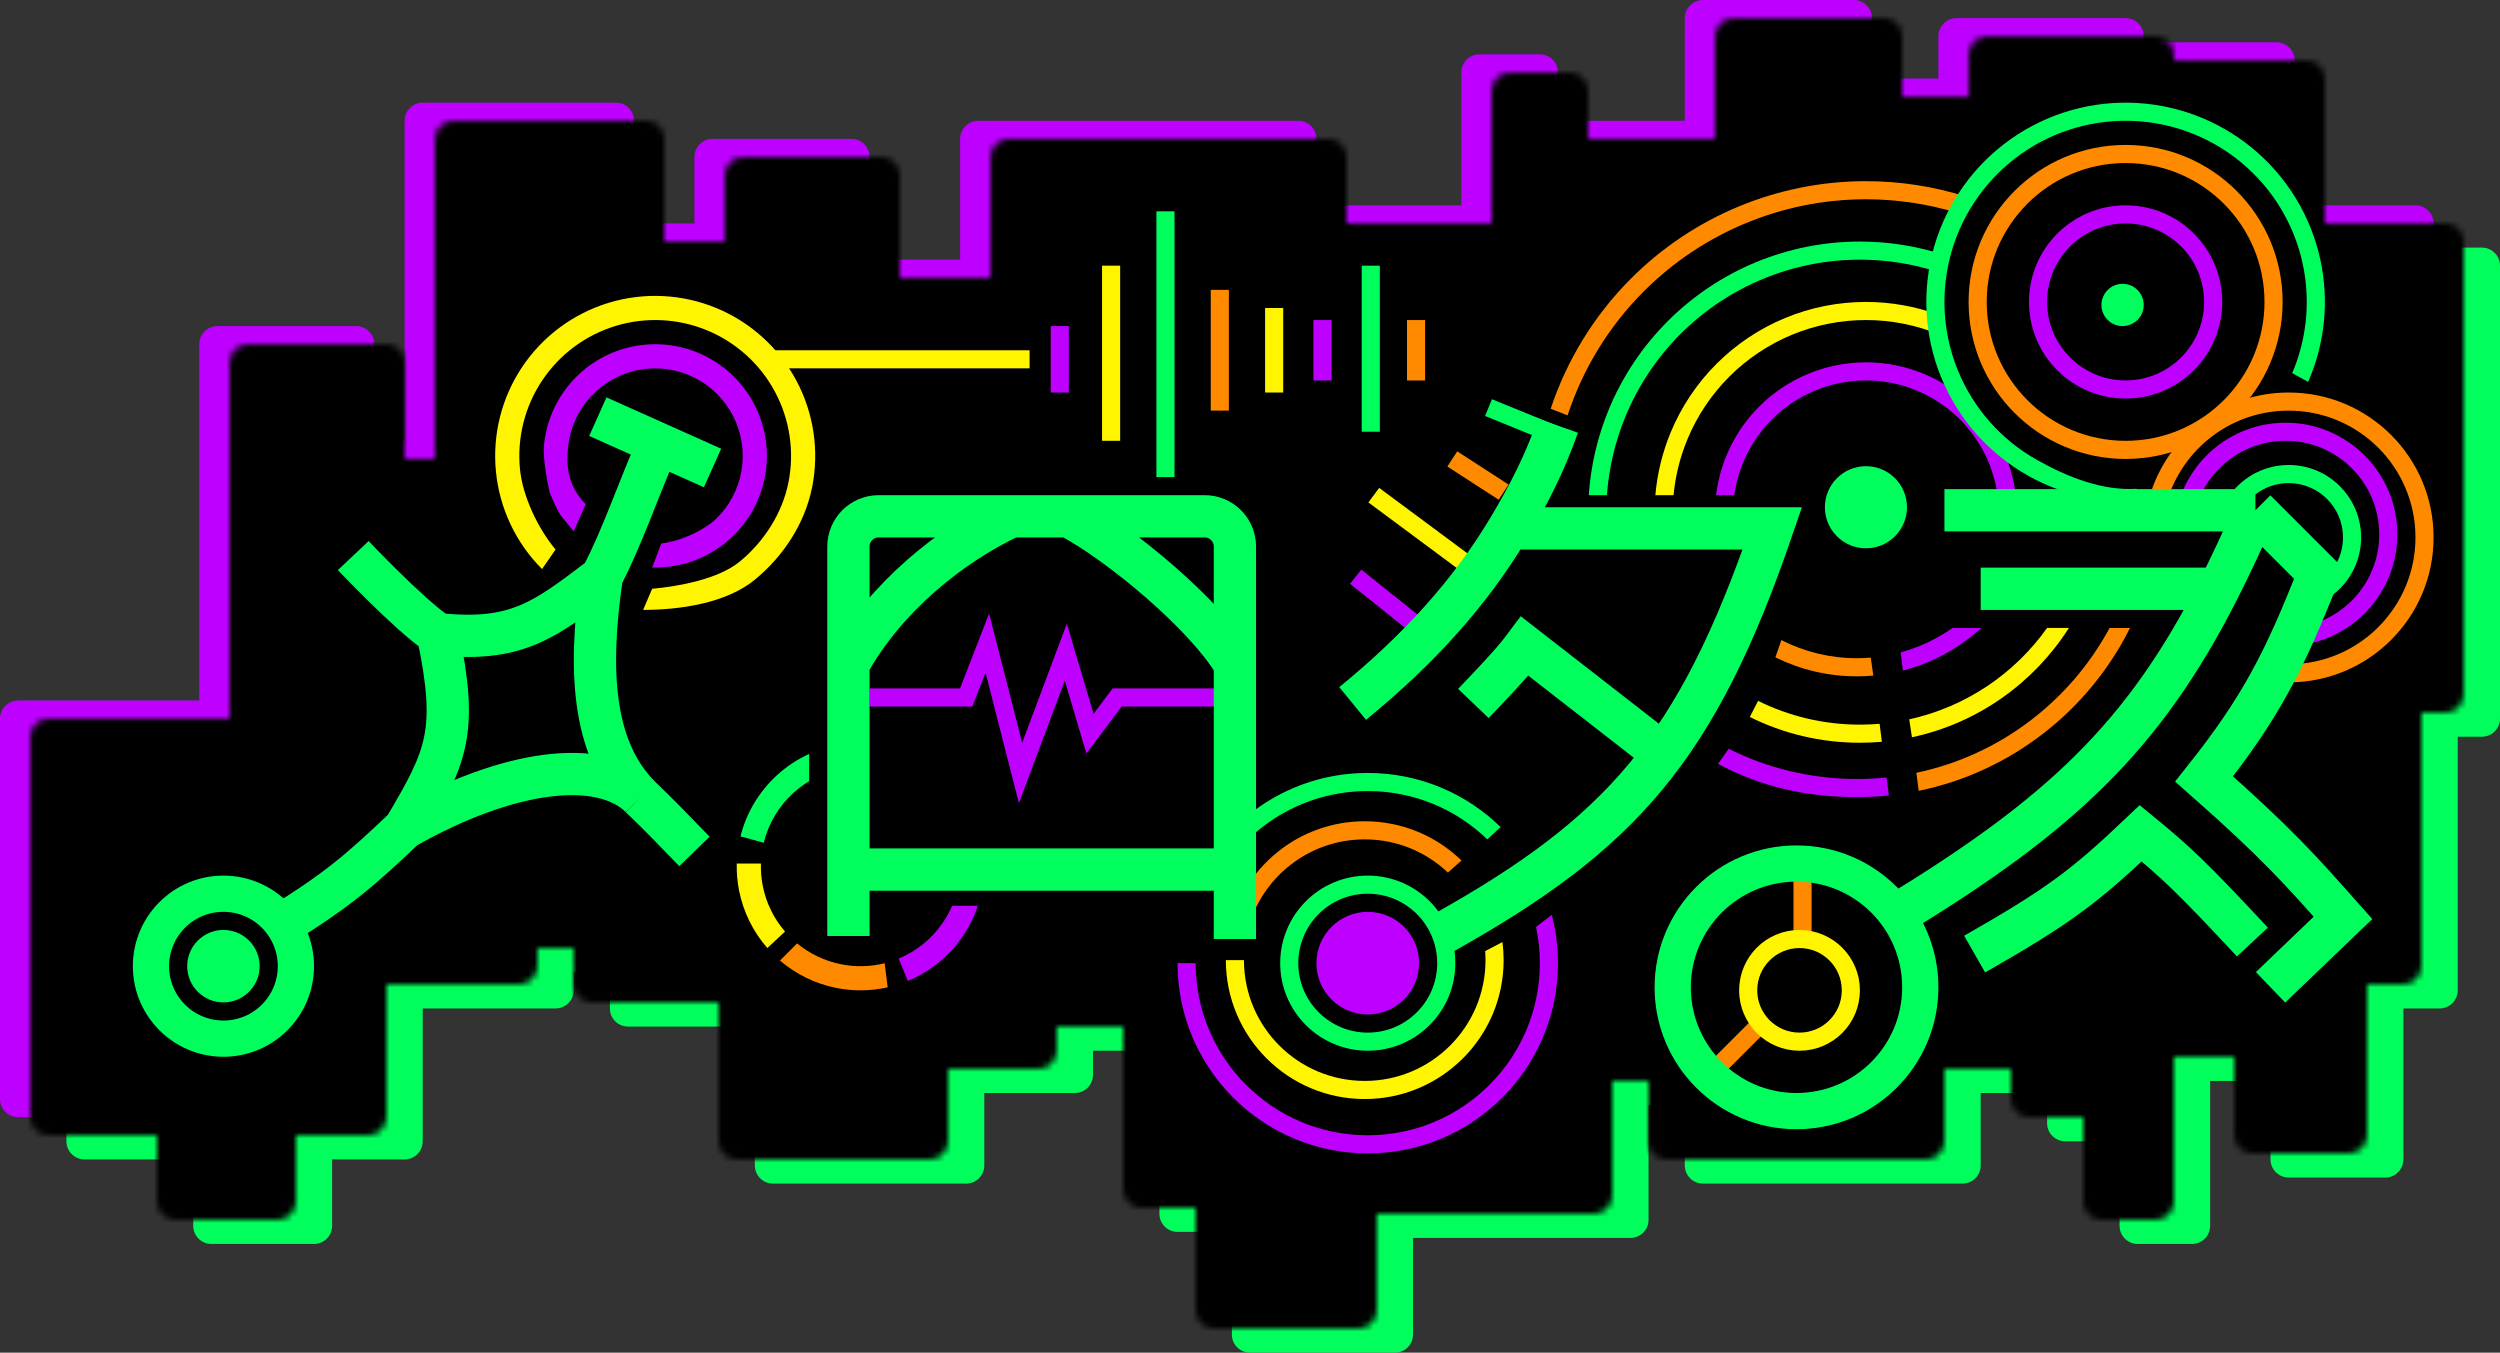 <svg width="414" height="224" viewBox="0 0 414 224" fill="none" xmlns="http://www.w3.org/2000/svg">
<rect x="0" y="0" width="414" height="224" fill="#333333" stroke="none"/>
<path d="M11 189C11 190.657 12.343 192 14 192H32V203C32 204.657 33.343 206 35 206H52C53.657 206 55 204.657 55 203V192H67C68.657 192 70 190.657 70 189V167H92C93.657 167 95 165.657 95 164V161H101V167C101 168.657 102.343 170 104 170H125V193C125 194.657 126.343 196 128 196H160C161.657 196 163 194.657 163 193V181H178C179.657 181 181 179.657 181 178V174H192V201C192 202.657 193.343 204 195 204H204V221C204 222.657 205.343 224 207 224H231C232.657 224 234 222.657 234 221V205H270C271.657 205 273 203.657 273 202V183H279V193C279 194.657 280.343 196 282 196H325C326.657 196 328 194.657 328 193V181H339V186C339 187.657 340.343 189 342 189H351V203C351 204.657 352.343 206 354 206H363C364.657 206 366 204.657 366 203V179H376V192C376 193.657 377.343 195 379 195H395C396.657 195 398 193.657 398 192V167H404C405.657 167 407 165.657 407 164V122H411C412.657 122 414 120.657 414 119V44C414 42.343 412.657 41 411 41H391H332V119H52V157.5H11V189Z" fill="#00FF5C"/>
<path d="M0 119V182C0 183.657 1.343 185 3 185H56.5V154.5H334V96.19H403V37C403 35.343 401.657 34 400 34H380V10C380 8.343 378.657 7 377 7H355V6C355 4.343 353.657 3 352 3H324C322.343 3 321 4.343 321 6V13H310V3C310 1.343 308.657 0 307 0H282C280.343 0 279 1.343 279 3V20H258V12C258 10.343 256.657 9 255 9H245C243.343 9 242 10.343 242 12V34H218V23C218 21.343 216.657 20 215 20H162C160.343 20 159 21.343 159 23V43H144V26C144 24.343 142.657 23 141 23H118C116.343 23 115 24.343 115 26V37H105V20C105 18.343 103.657 17 102 17H70C68.343 17 67 18.343 67 20V73H62V57C62 55.343 60.657 54 59 54H36C34.343 54 33 55.343 33 57V116H3C1.343 116 0 117.343 0 119Z" fill="#BD00FF"/>
<mask id="path-3-inside-1_11_56" fill="white">
<path d="M5 122V185C5 186.657 6.343 188 8 188H26V199C26 200.657 27.343 202 29 202H46C47.657 202 49 200.657 49 199V188H61C62.657 188 64 186.657 64 185V163H86C87.657 163 89 161.657 89 160V157H95V163C95 164.657 96.343 166 98 166H119V189C119 190.657 120.343 192 122 192H154C155.657 192 157 190.657 157 189V177H172C173.657 177 175 175.657 175 174V170H186V197C186 198.657 187.343 200 189 200H198V217C198 218.657 199.343 220 201 220H225C226.657 220 228 218.657 228 217V201H264C265.657 201 267 199.657 267 198V179H273V189C273 190.657 274.343 192 276 192H319C320.657 192 322 190.657 322 189V177H333V182C333 183.657 334.343 185 336 185H345V199C345 200.657 346.343 202 348 202H357C358.657 202 360 200.657 360 199V175H370V188C370 189.657 371.343 191 373 191H389C390.657 191 392 189.657 392 188V163H398C399.657 163 401 161.657 401 160V118H405C406.657 118 408 116.657 408 115V40C408 38.343 406.657 37 405 37H385V13C385 11.343 383.657 10 382 10H360V9C360 7.343 358.657 6 357 6H329C327.343 6 326 7.343 326 9V16H315V6C315 4.343 313.657 3 312 3H287C285.343 3 284 4.343 284 6V23H263V15C263 13.343 261.657 12 260 12H250C248.343 12 247 13.343 247 15V37H223V26C223 24.343 221.657 23 220 23H167C165.343 23 164 24.343 164 26V46H149V29C149 27.343 147.657 26 146 26H123C121.343 26 120 27.343 120 29V40H110V23C110 21.343 108.657 20 107 20H75C73.343 20 72 21.343 72 23V76H67V60C67 58.343 65.657 57 64 57H41C39.343 57 38 58.343 38 60V119H8C6.343 119 5 120.343 5 122Z"/>
</mask>
<path d="M5 122V185C5 186.657 6.343 188 8 188H26V199C26 200.657 27.343 202 29 202H46C47.657 202 49 200.657 49 199V188H61C62.657 188 64 186.657 64 185V163H86C87.657 163 89 161.657 89 160V157H95V163C95 164.657 96.343 166 98 166H119V189C119 190.657 120.343 192 122 192H154C155.657 192 157 190.657 157 189V177H172C173.657 177 175 175.657 175 174V170H186V197C186 198.657 187.343 200 189 200H198V217C198 218.657 199.343 220 201 220H225C226.657 220 228 218.657 228 217V201H264C265.657 201 267 199.657 267 198V179H273V189C273 190.657 274.343 192 276 192H319C320.657 192 322 190.657 322 189V177H333V182C333 183.657 334.343 185 336 185H345V199C345 200.657 346.343 202 348 202H357C358.657 202 360 200.657 360 199V175H370V188C370 189.657 371.343 191 373 191H389C390.657 191 392 189.657 392 188V163H398C399.657 163 401 161.657 401 160V118H405C406.657 118 408 116.657 408 115V40C408 38.343 406.657 37 405 37H385V13C385 11.343 383.657 10 382 10H360V9C360 7.343 358.657 6 357 6H329C327.343 6 326 7.343 326 9V16H315V6C315 4.343 313.657 3 312 3H287C285.343 3 284 4.343 284 6V23H263V15C263 13.343 261.657 12 260 12H250C248.343 12 247 13.343 247 15V37H223V26C223 24.343 221.657 23 220 23H167C165.343 23 164 24.343 164 26V46H149V29C149 27.343 147.657 26 146 26H123C121.343 26 120 27.343 120 29V40H110V23C110 21.343 108.657 20 107 20H75C73.343 20 72 21.343 72 23V76H67V60C67 58.343 65.657 57 64 57H41C39.343 57 38 58.343 38 60V119H8C6.343 119 5 120.343 5 122Z" fill="black" stroke="black" stroke-width="2" mask="url(#path-3-inside-1_11_56)"/>
<path d="M175.5 54V65M219 63V53M224.5 95.5L234.5 103.5" stroke="#BD00FF" stroke-width="3"/>
<path d="M148.814 158.744C151.829 157.495 154.406 155.38 156.219 152.667C156.785 151.82 157.268 150.927 157.666 150H161.942C161.367 151.72 160.564 153.365 159.545 154.889C157.293 158.26 154.091 160.888 150.345 162.44L148.814 158.744Z" fill="#BD00FF"/>
<path d="M114.442 93.02C113.175 93.45 111 94 108 94L109.5 90C113.5 89.5 117.122 87.293 118.421 86.075C120.712 83.925 122.244 81.089 122.784 77.994C123.324 74.899 122.845 71.712 121.417 68.912C119.99 66.113 117.692 63.854 114.869 62.474C112.046 61.093 108.851 60.668 105.765 61.26C102.68 61.853 99.87 63.432 97.759 65.759C95.648 68.087 94.351 71.037 94.062 74.166L94.059 74.196C93.893 75.985 93.52 80.02 97 83.5L95 88L92.75 85.205C92.04 84.053 91.025 81.571 91.025 81.571C91.025 81.571 89.834 76.442 90.079 73.797C90.448 69.806 92.103 66.042 94.796 63.072C97.489 60.102 101.074 58.088 105.011 57.332C108.948 56.576 113.024 57.119 116.626 58.88C120.227 60.641 123.159 63.524 124.981 67.095C126.802 70.666 127.414 74.733 126.724 78.682C126.035 82.631 124.081 86.249 121.158 88.992C119.221 90.809 116.928 92.177 114.442 93.02Z" fill="#BD00FF"/>
<path d="M226.5 188C242.24 188 255 175.24 255 159.5C255 157.442 254.782 155.434 254.367 153.5L256.975 151.5C257.644 154.055 258 156.736 258 159.5C258 176.897 243.897 191 226.5 191C209.103 191 195 176.897 195 159.5H198C198 175.24 210.76 188 226.5 188Z" fill="#BD00FF"/>
<path d="M235 159.5C235 164.194 231.194 168 226.5 168C221.806 168 218 164.194 218 159.5C218 154.806 221.806 151 226.5 151C231.194 151 235 154.806 235 159.5Z" fill="#BD00FF"/>
<path d="M144 115.5H160L163.5 106.5L169 128L176.5 108L180.5 121.5L185 115.5H201.5" stroke="#BD00FF" stroke-width="3"/>
<path d="M330.795 82C330.144 77.273 327.968 72.856 324.556 69.444C320.431 65.318 314.835 63 309 63C303.165 63 297.569 65.318 293.444 69.444C290.032 72.856 287.856 77.273 287.205 82H284.181C284.848 76.475 287.347 71.298 291.322 67.322C296.011 62.634 302.37 60 309 60C315.63 60 321.989 62.634 326.678 67.322C330.653 71.298 333.152 76.475 333.819 82H330.795Z" fill="#BD00FF"/>
<path fill-rule="evenodd" clip-rule="evenodd" d="M352 63C359.18 63 365 57.18 365 50C365 42.82 359.18 37 352 37C344.82 37 339 42.82 339 50C339 57.18 344.82 63 352 63ZM352 66C360.837 66 368 58.837 368 50C368 41.163 360.837 34 352 34C343.163 34 336 41.163 336 50C336 58.837 343.163 66 352 66Z" fill="#BD00FF"/>
<path d="M378.5 104C387.06 104 394 97.06 394 88.5C394 79.94 387.06 73 378.5 73C371.505 73 365.592 77.634 363.663 84L360.831 83C363.173 75.469 370.198 70 378.5 70C388.717 70 397 78.283 397 88.5C397 98.717 388.717 107 378.5 107C377.995 107 377.495 106.98 377 106.94L378.5 104Z" fill="#BD00FF"/>
<path d="M323.315 104H328.092C324.463 107.323 320.027 109.779 315.113 111.042L314.749 108.035C317.858 107.187 320.748 105.808 323.315 104Z" fill="#BD00FF"/>
<path d="M286.264 124C292.654 127.199 299.867 129 307.5 129C309.157 129 310.794 128.915 312.407 128.75L312.8 131.725C311.058 131.907 309.29 132 307.5 132C298.942 132 291.563 130.257 284.5 126.5L286.264 124Z" fill="#BD00FF"/>
<path d="M128 59.5H170.5M184 73V44M211 51V65M227.5 82L243 93.5" stroke="#FFF500" stroke-width="3"/>
<path d="M139.281 159.683C141.681 160.16 144.146 160.096 146.5 159.508L147 163.5C144.218 164.126 141.323 164.167 138.501 163.606C135.041 162.918 131.826 161.351 129.161 159.067L132 156.228C134.098 157.959 136.598 159.149 139.281 159.683Z" fill="#FF8A00"/>
<path d="M226 136C215.015 136 205.828 143.702 203.545 154H206.63C208.85 145.374 216.681 139 226 139C231.338 139 236.188 141.092 239.775 144.5L242.023 142.5C237.882 138.477 232.23 136 226 136Z" fill="#FF8A00"/>
<path d="M309 33C295.209 33 281.982 38.479 272.23 48.23C266.411 54.05 262.113 61.107 259.593 68.783L256.795 67.691C259.467 59.633 263.993 52.225 270.109 46.109C280.424 35.795 294.413 30 309 30C314.716 30 320.341 30.89 325.688 32.593L324.255 35.288C319.356 33.784 314.218 33 309 33Z" fill="#FF8A00"/>
<path fill-rule="evenodd" clip-rule="evenodd" d="M352 73C364.703 73 375 62.703 375 50C375 37.297 364.703 27 352 27C339.297 27 329 37.297 329 50C329 62.703 339.297 73 352 73ZM352 76C366.359 76 378 64.359 378 50C378 35.641 366.359 24 352 24C337.641 24 326 35.641 326 50C326 64.359 337.641 76 352 76Z" fill="#FF8A00"/>
<path d="M379 110C390.598 110 400 100.598 400 89C400 77.402 390.598 68 379 68C369.856 68 362.078 73.844 359.195 82L356.366 81C359.66 71.678 368.55 65 379 65C392.255 65 403 75.745 403 89C403 102.255 392.255 113 379 113C377.462 113 375.958 112.855 374.5 112.579L376 109.787C376.98 109.927 377.981 110 379 110Z" fill="#FF8A00"/>
<path d="M352.723 104H349.343C342.82 116.107 331.195 125.059 317.347 127.978L317.743 130.961C333.103 127.796 345.915 117.657 352.723 104Z" fill="#FF8A00"/>
<path d="M294 108.857C298.07 110.869 302.653 112 307.5 112C308.417 112 309.325 111.96 310.222 111.88L309.799 108.905C309.041 108.968 308.274 109 307.5 109C302.999 109 298.75 107.919 295 106.001L294 108.857Z" fill="#FF8A00"/>
<path d="M291.061 170.061L283.061 178.061M298.5 155L298.5 142" stroke="#FF8A00" stroke-width="3"/>
<path fill-rule="evenodd" clip-rule="evenodd" d="M203.5 48V68H200.5V48H203.5ZM236 53V63H233V53H236ZM248.185 82.759L239.685 77.259L241.315 74.741L249.815 80.241L248.185 82.759Z" fill="#FF8A00"/>
<path d="M126.008 143C125.97 144.241 126.072 145.489 126.317 146.719C126.874 149.518 128.146 152.118 130 154.27L127.073 157C124.713 154.304 123.096 151.029 122.394 147.499C122.098 146.011 121.969 144.502 122.006 143H126.008Z" fill="#FFF500"/>
<path d="M100.807 50.141C106.674 48.361 112.977 48.671 118.641 51.017C124.305 53.363 128.981 57.601 131.871 63.008C134.761 68.415 135.687 74.657 134.491 80.67C133.295 86.683 129.739 92.111 125 96C120.261 99.889 112.631 101 106.5 101L108 97.5C112.487 97.1 118.994 95.877 122.5 93C126.524 89.698 129.552 84.995 130.568 79.889C131.583 74.784 130.797 69.484 128.343 64.894C125.889 60.303 121.92 56.705 117.11 54.713C112.301 52.721 106.95 52.458 101.969 53.969C96.987 55.48 92.684 58.672 89.792 63C86.9 67.328 85.598 72.525 86.108 77.705C86.553 82.219 89.11 87.544 92 91L89.762 94.238C85.427 89.903 82.728 84.199 82.128 78.097C81.527 71.996 83.06 65.875 86.466 60.777C89.872 55.68 94.941 51.921 100.807 50.141Z" fill="#FFF500"/>
<path d="M226 179C237.046 179 246 170.046 246 159C246 158.495 245.981 157.995 245.945 157.5L248.806 156C248.934 156.982 249 157.983 249 159C249 171.703 238.703 182 226 182C213.297 182 203 171.703 203 159H206C206 170.046 214.954 179 226 179Z" fill="#FFF500"/>
<path d="M309 53C313.202 53 317.363 53.828 321.246 55.436L321 52.121C317.158 50.719 313.097 50 309 50C304.404 50 299.852 50.905 295.606 52.664C291.36 54.423 287.501 57.001 284.251 60.251C281.001 63.501 278.423 67.36 276.664 71.606C275.289 74.926 274.436 78.432 274.129 82H277.141C277.44 78.826 278.212 75.71 279.436 72.754C281.044 68.872 283.401 65.344 286.373 62.373C289.344 59.401 292.872 57.044 296.754 55.436C300.637 53.828 304.798 53 309 53Z" fill="#FFF500"/>
<path d="M342.615 103.983H339C333.623 111.551 325.544 117.066 316.17 119.12L316.617 122.093C327.521 119.761 336.817 113.093 342.615 103.983Z" fill="#FFF500"/>
<path d="M289.772 118.735C295.263 121.465 301.452 123 308 123C309.225 123 310.437 122.946 311.635 122.841L311.266 119.862C310.19 119.953 309.1 120 308 120C301.944 120 296.219 118.583 291.138 116.063L289.772 118.735Z" fill="#FFF500"/>
<circle cx="298" cy="164" r="8.5" stroke="#FFF500" stroke-width="3"/>
<path d="M193 35V79M227 44V71.5M246.5 67.5L260 73" stroke="#00FF5C" stroke-width="3"/>
<path d="M133.333 129.781C130.62 131.594 128.505 134.171 127.256 137.186C126.934 137.963 126.674 138.76 126.475 139.57L122.619 138.5C122.862 137.534 123.176 136.583 123.56 135.655C125.112 131.909 127.74 128.707 131.111 126.455C132.033 125.839 132.999 125.301 134 124.845V129.358C133.775 129.493 133.552 129.634 133.333 129.781Z" fill="#00FF5C"/>
<path d="M246.299 139C241.172 134.047 234.192 131 226.5 131C215.848 131 206.561 136.844 201.67 145.5L199.071 144C204.481 134.447 214.738 128 226.5 128C235.06 128 242.823 131.414 248.5 136.956L246.299 139Z" fill="#00FF5C"/>
<path d="M308 43C302.484 43 297.023 44.086 291.927 46.197C286.832 48.308 282.202 51.401 278.302 55.301C274.401 59.202 271.308 63.832 269.197 68.927C267.47 73.097 266.429 77.511 266.107 82H263.1C263.426 77.117 264.547 72.313 266.425 67.779C268.687 62.32 272.002 57.359 276.18 53.18C280.359 49.002 285.32 45.687 290.779 43.425C296.239 41.164 302.091 40 308 40C312.645 40 317.254 40.719 321.665 42.125L320.806 45C316.673 43.677 312.354 43 308 43Z" fill="#00FF5C"/>
<path d="M355 50.5C355 52.433 353.433 54 351.5 54C349.567 54 348 52.433 348 50.5C348 48.567 349.567 47 351.5 47C353.433 47 355 48.567 355 50.5Z" fill="#00FF5C"/>
<path d="M384.534 44.473C385.616 50.842 384.801 57.365 382.226 63.243L379.587 61.788C381.842 56.51 382.544 50.675 381.576 44.975C380.439 38.284 377.068 32.177 372.011 27.65C366.955 23.123 360.514 20.444 353.738 20.05C346.963 19.657 340.255 21.573 334.709 25.485C329.163 29.396 325.107 35.073 323.204 41.587C321.301 48.101 321.662 55.069 324.23 61.351C326.798 67.633 331.42 72.859 337.341 76.175C342.385 79 348.118 81.296 353.846 80.943L354.332 82.918C347.931 83.371 341.512 81.949 335.875 78.792C329.362 75.145 324.278 69.396 321.453 62.486C318.629 55.575 318.231 47.911 320.324 40.746C322.418 33.58 326.879 27.336 332.98 23.033C339.08 18.73 346.459 16.623 353.912 17.055C361.365 17.488 368.451 20.435 374.013 25.415C379.574 30.394 383.283 37.113 384.534 44.473Z" fill="#00FF5C"/>
<path d="M388 89C388 84.029 383.971 80 379 80C374.897 80 371.435 82.746 370.352 86.5L367.518 85.5C369.016 80.58 373.59 77 379 77C385.627 77 391 82.373 391 89C391 95.627 385.627 101 379 101L380 97.945C384.5 97.448 388 93.633 388 89Z" fill="#00FF5C"/>
<path d="M49 160C49 166.627 43.627 172 37 172C30.373 172 25 166.627 25 160C25 153.373 30.373 148 37 148C43.627 148 49 153.373 49 160Z" stroke="#00FF5C" stroke-width="6"/>
<path d="M315.8 84C315.8 87.755 312.756 90.8 309 90.8C305.244 90.8 302.2 87.755 302.2 84C302.2 80.245 305.244 77.2 309 77.2C312.756 77.2 315.8 80.245 315.8 84Z" fill="#00FF5C"/>
<path d="M43 160C43 163.314 40.314 166 37 166C33.686 166 31 163.314 31 160C31 156.686 33.686 154 37 154C40.314 154 43 156.686 43 160Z" fill="#00FF5C"/>
<circle cx="226.5" cy="159.5" r="13" stroke="#00FF5C" stroke-width="3"/>
<circle cx="297.5" cy="163.5" r="20.5" stroke="#00FF5C" stroke-width="6"/>
<path d="M328 97.5H367.441M367.441 97.5C369.403 93.63 371.577 88.982 373.5 84.5M367.441 97.5C354.987 122.072 341.112 134.957 314 151.5M327 158C340.679 150.183 345.055 146.976 354.5 138C360.236 142.697 362.901 145.165 373 156M140.5 110C146.513 99.026 157.485 90.137 167.5 85.5M140.5 110V90.5C140.5 87.739 142.739 85.5 145.5 85.5H167.5M140.5 110V144M167.5 85.5H177M177 85.5C185.5 90 199.668 101.838 204.5 110M177 85.5H199.5C202.261 85.5 204.5 87.739 204.5 90.5V110M204.5 110V144M99 69L109 73.474M118 77.5L109 73.474M244 116.5C249.225 111.035 250.938 109.091 252.5 107L275 124.5M376 163.5L388 152C381.038 144.157 377.141 139.71 365 129C374.414 117.142 378.296 109.499 384 95L373.5 84.5M109 73.474C105.297 82.146 103.103 88.763 99.655 95.5M46 153.5C56.087 147.28 59.808 143.967 67 137.134M58.5 92C58.5 92 67.666 101.704 72.5 105M115 141C111.116 137.002 109.924 135.693 106.088 132M140.5 144H204.5M140.5 144V155M204.5 144V155.5M258 70.5C255.804 76.751 253.093 82.046 249.83 87.5M249.83 87.5C243.438 98.186 234.924 107.562 224 116.5M249.83 87.5H293.5C281 124 268.5 138 239 154.5M322 84.5H373.5M67 137.134C74.038 125.235 75.902 121.269 72.5 105M67 137.134C84.188 127.361 99.5 125.488 106.088 132M99.655 95.5C90.263 102.624 85.604 106.419 72.5 105M99.655 95.5C97.198 112.198 98.5 124.5 106.088 132" stroke="#00FF5C" stroke-width="7"/>
</svg>
